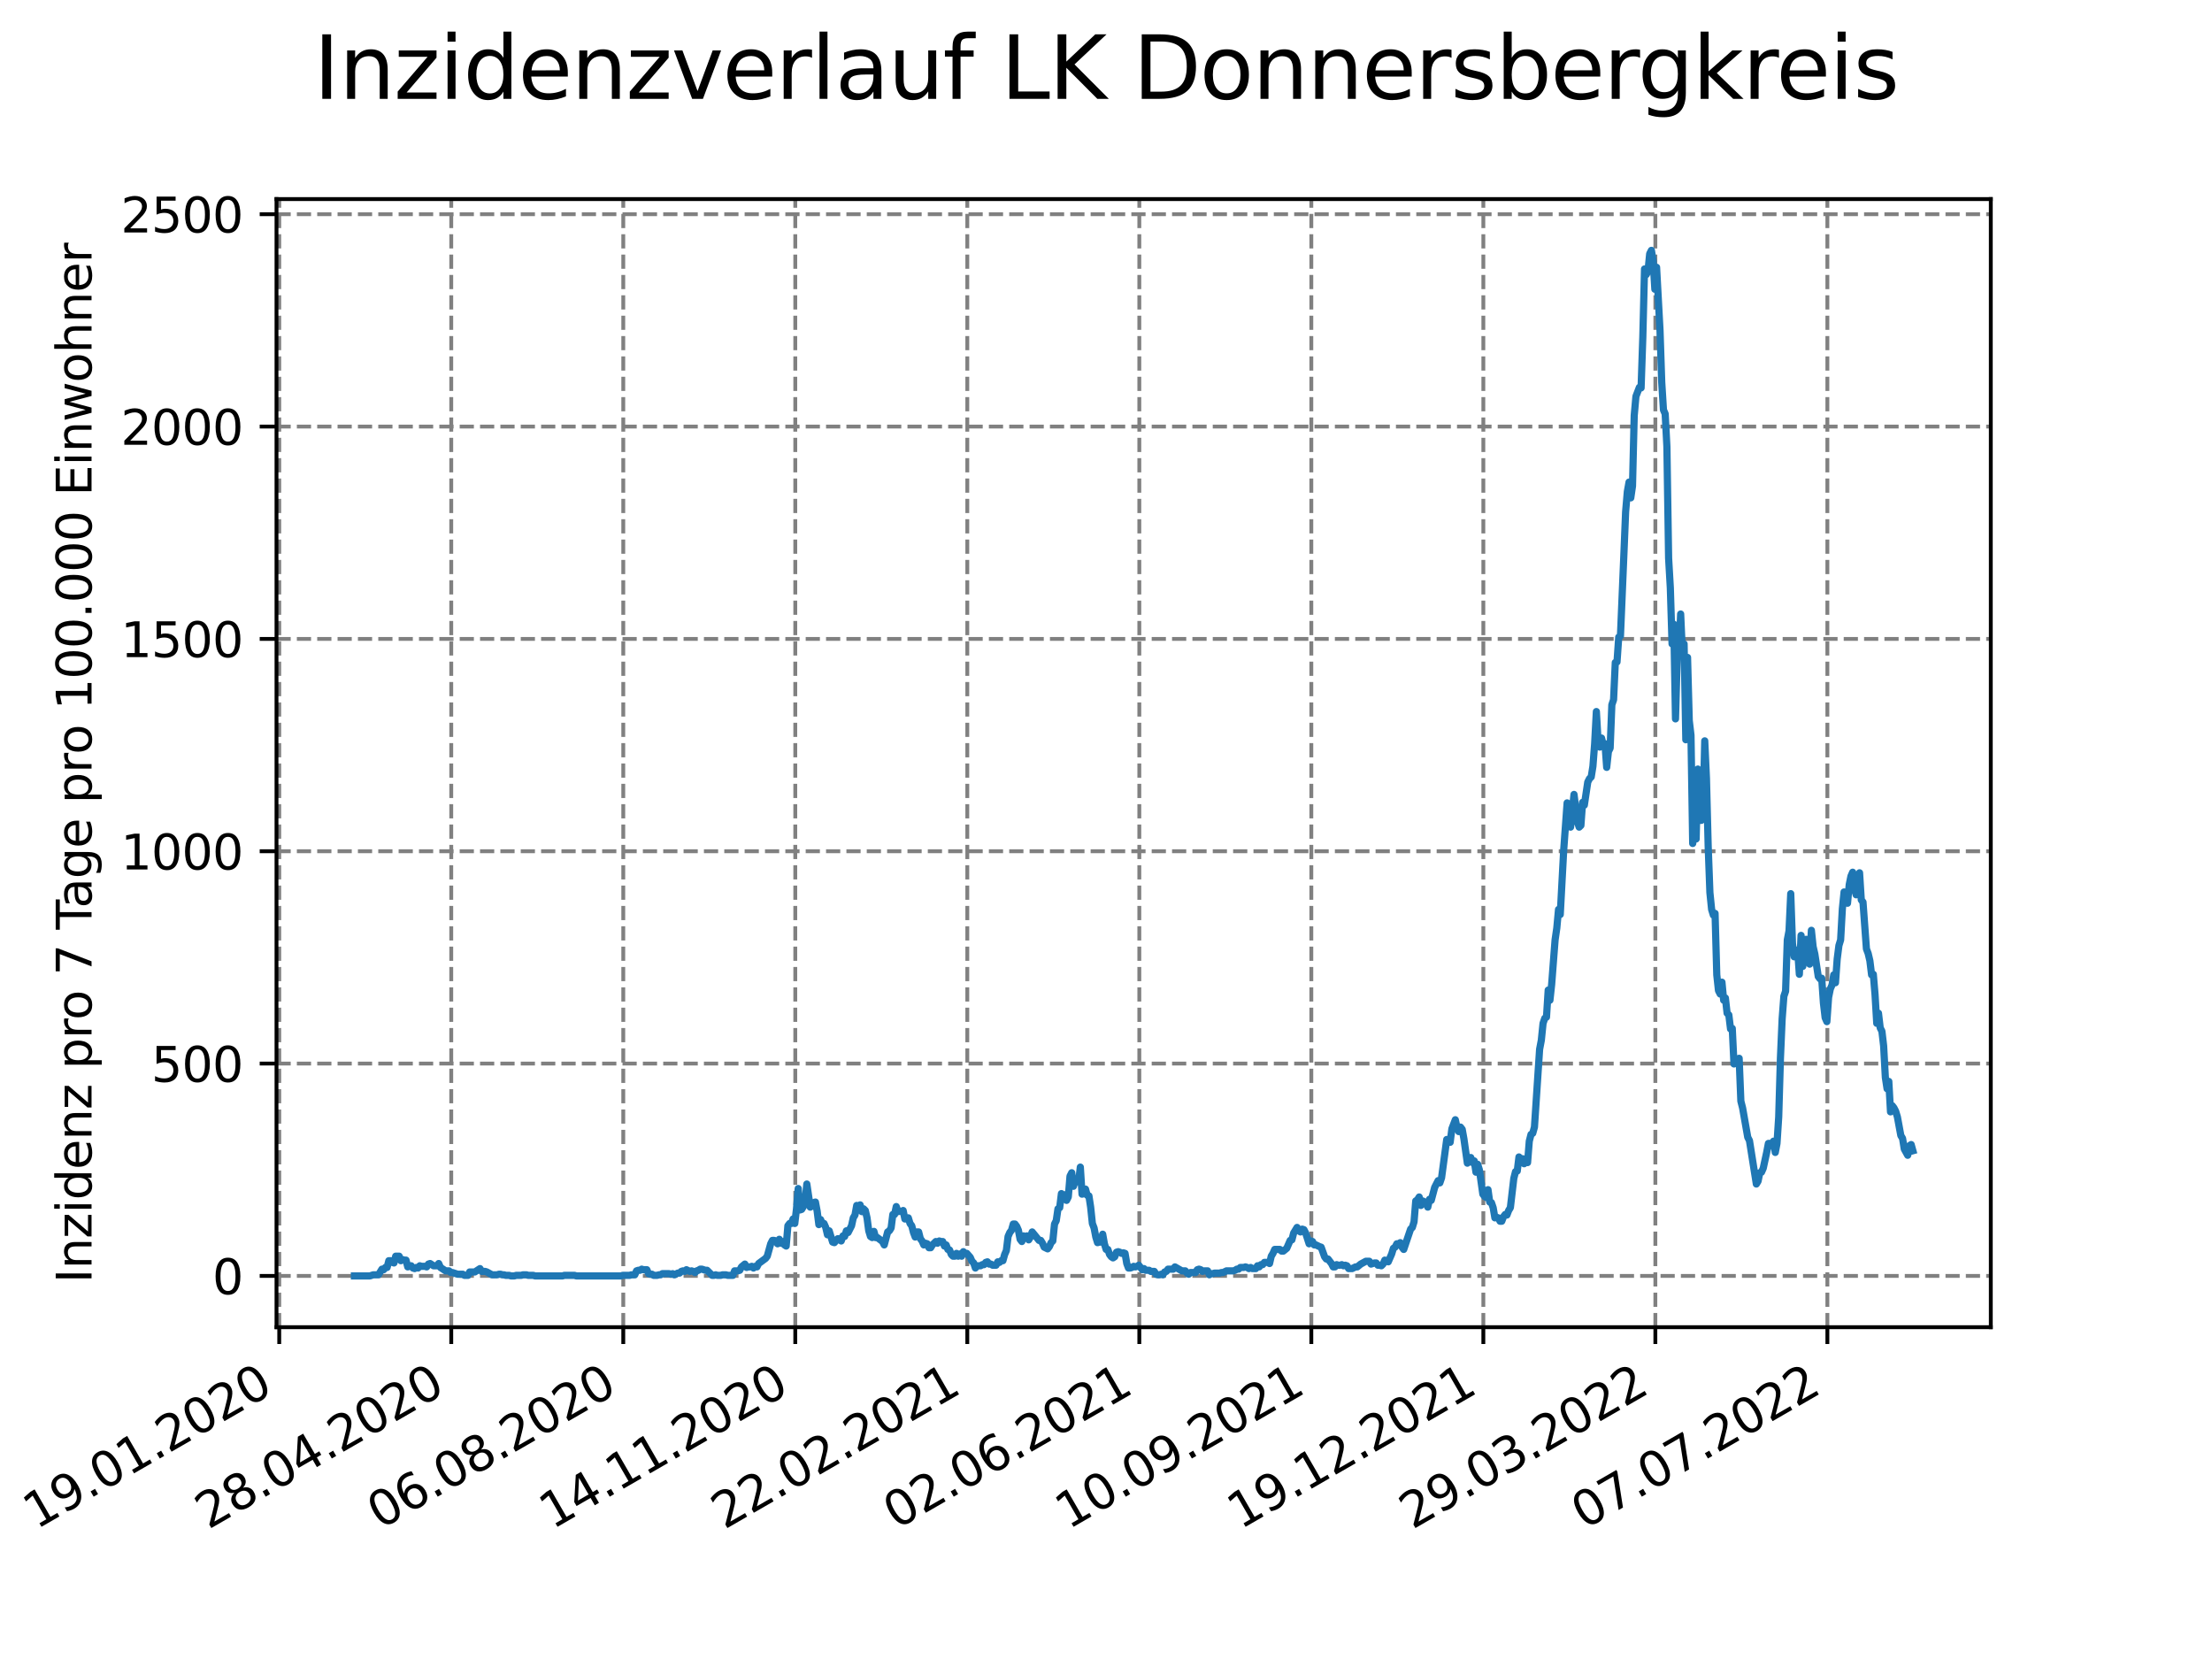 <?xml version="1.0" encoding="utf-8" standalone="no"?>
<!DOCTYPE svg PUBLIC "-//W3C//DTD SVG 1.1//EN"
  "http://www.w3.org/Graphics/SVG/1.1/DTD/svg11.dtd">
<svg xmlns:xlink="http://www.w3.org/1999/xlink" width="460.8pt" height="345.6pt" viewBox="0 0 460.8 345.6" xmlns="http://www.w3.org/2000/svg" version="1.1">
 <defs>
  <style type="text/css">*{stroke-linejoin: round; stroke-linecap: butt}</style>
 </defs>
 <g id="figure_1">
  <g id="patch_1">
   <path d="M 0 345.6 
L 460.8 345.6 
L 460.8 0 
L 0 0 
z
" style="fill: #ffffff"/>
  </g>
  <g id="axes_1">
   <g id="patch_2">
    <path d="M 57.6 276.48 
L 414.72 276.48 
L 414.72 41.472 
L 57.6 41.472 
z
" style="fill: #ffffff"/>
   </g>
   <g id="matplotlib.axis_1">
    <g id="xtick_1">
     <g id="line2d_1">
      <path d="M 58.17 276.48 
L 58.17 41.472 
" clip-path="url(#p51d6b466de)" style="fill: none; stroke-dasharray: 2.96,1.28; stroke-dashoffset: 0; stroke: #808080; stroke-width: 0.8"/>
     </g>
     <g id="line2d_2">
      <defs>
       <path id="m73da67ca1b" d="M 0 0 
L 0 3.5 
" style="stroke: #000000; stroke-width: 0.8"/>
      </defs>
      <g>
       <use xlink:href="#m73da67ca1b" x="58.17" y="276.48" style="stroke: #000000; stroke-width: 0.8"/>
      </g>
     </g>
     <g id="text_1">
      <!-- 19.01.2020 -->
      <g transform="translate(7.545 318.689)rotate(-30)scale(0.1 -0.1)">
       <defs>
        <path id="DejaVuSans-31" d="M 794 531 
L 1825 531 
L 1825 4091 
L 703 3866 
L 703 4441 
L 1819 4666 
L 2450 4666 
L 2450 531 
L 3481 531 
L 3481 0 
L 794 0 
L 794 531 
z
" transform="scale(0.016)"/>
        <path id="DejaVuSans-39" d="M 703 97 
L 703 672 
Q 941 559 1184 500 
Q 1428 441 1663 441 
Q 2288 441 2617 861 
Q 2947 1281 2994 2138 
Q 2813 1869 2534 1725 
Q 2256 1581 1919 1581 
Q 1219 1581 811 2004 
Q 403 2428 403 3163 
Q 403 3881 828 4315 
Q 1253 4750 1959 4750 
Q 2769 4750 3195 4129 
Q 3622 3509 3622 2328 
Q 3622 1225 3098 567 
Q 2575 -91 1691 -91 
Q 1453 -91 1209 -44 
Q 966 3 703 97 
z
M 1959 2075 
Q 2384 2075 2632 2365 
Q 2881 2656 2881 3163 
Q 2881 3666 2632 3958 
Q 2384 4250 1959 4250 
Q 1534 4250 1286 3958 
Q 1038 3666 1038 3163 
Q 1038 2656 1286 2365 
Q 1534 2075 1959 2075 
z
" transform="scale(0.016)"/>
        <path id="DejaVuSans-2e" d="M 684 794 
L 1344 794 
L 1344 0 
L 684 0 
L 684 794 
z
" transform="scale(0.016)"/>
        <path id="DejaVuSans-30" d="M 2034 4250 
Q 1547 4250 1301 3770 
Q 1056 3291 1056 2328 
Q 1056 1369 1301 889 
Q 1547 409 2034 409 
Q 2525 409 2770 889 
Q 3016 1369 3016 2328 
Q 3016 3291 2770 3770 
Q 2525 4250 2034 4250 
z
M 2034 4750 
Q 2819 4750 3233 4129 
Q 3647 3509 3647 2328 
Q 3647 1150 3233 529 
Q 2819 -91 2034 -91 
Q 1250 -91 836 529 
Q 422 1150 422 2328 
Q 422 3509 836 4129 
Q 1250 4750 2034 4750 
z
" transform="scale(0.016)"/>
        <path id="DejaVuSans-32" d="M 1228 531 
L 3431 531 
L 3431 0 
L 469 0 
L 469 531 
Q 828 903 1448 1529 
Q 2069 2156 2228 2338 
Q 2531 2678 2651 2914 
Q 2772 3150 2772 3378 
Q 2772 3750 2511 3984 
Q 2250 4219 1831 4219 
Q 1534 4219 1204 4116 
Q 875 4013 500 3803 
L 500 4441 
Q 881 4594 1212 4672 
Q 1544 4750 1819 4750 
Q 2544 4750 2975 4387 
Q 3406 4025 3406 3419 
Q 3406 3131 3298 2873 
Q 3191 2616 2906 2266 
Q 2828 2175 2409 1742 
Q 1991 1309 1228 531 
z
" transform="scale(0.016)"/>
       </defs>
       <use xlink:href="#DejaVuSans-31"/>
       <use xlink:href="#DejaVuSans-39" x="63.623"/>
       <use xlink:href="#DejaVuSans-2e" x="127.246"/>
       <use xlink:href="#DejaVuSans-30" x="159.033"/>
       <use xlink:href="#DejaVuSans-31" x="222.656"/>
       <use xlink:href="#DejaVuSans-2e" x="286.279"/>
       <use xlink:href="#DejaVuSans-32" x="318.066"/>
       <use xlink:href="#DejaVuSans-30" x="381.689"/>
       <use xlink:href="#DejaVuSans-32" x="445.312"/>
       <use xlink:href="#DejaVuSans-30" x="508.936"/>
      </g>
     </g>
    </g>
    <g id="xtick_2">
     <g id="line2d_3">
      <path d="M 94.004 276.48 
L 94.004 41.472 
" clip-path="url(#p51d6b466de)" style="fill: none; stroke-dasharray: 2.96,1.28; stroke-dashoffset: 0; stroke: #808080; stroke-width: 0.8"/>
     </g>
     <g id="line2d_4">
      <g>
       <use xlink:href="#m73da67ca1b" x="94.004" y="276.48" style="stroke: #000000; stroke-width: 0.8"/>
      </g>
     </g>
     <g id="text_2">
      <!-- 28.04.2020 -->
      <g transform="translate(43.379 318.689)rotate(-30)scale(0.1 -0.1)">
       <defs>
        <path id="DejaVuSans-38" d="M 2034 2216 
Q 1584 2216 1326 1975 
Q 1069 1734 1069 1313 
Q 1069 891 1326 650 
Q 1584 409 2034 409 
Q 2484 409 2743 651 
Q 3003 894 3003 1313 
Q 3003 1734 2745 1975 
Q 2488 2216 2034 2216 
z
M 1403 2484 
Q 997 2584 770 2862 
Q 544 3141 544 3541 
Q 544 4100 942 4425 
Q 1341 4750 2034 4750 
Q 2731 4750 3128 4425 
Q 3525 4100 3525 3541 
Q 3525 3141 3298 2862 
Q 3072 2584 2669 2484 
Q 3125 2378 3379 2068 
Q 3634 1759 3634 1313 
Q 3634 634 3220 271 
Q 2806 -91 2034 -91 
Q 1263 -91 848 271 
Q 434 634 434 1313 
Q 434 1759 690 2068 
Q 947 2378 1403 2484 
z
M 1172 3481 
Q 1172 3119 1398 2916 
Q 1625 2713 2034 2713 
Q 2441 2713 2670 2916 
Q 2900 3119 2900 3481 
Q 2900 3844 2670 4047 
Q 2441 4250 2034 4250 
Q 1625 4250 1398 4047 
Q 1172 3844 1172 3481 
z
" transform="scale(0.016)"/>
        <path id="DejaVuSans-34" d="M 2419 4116 
L 825 1625 
L 2419 1625 
L 2419 4116 
z
M 2253 4666 
L 3047 4666 
L 3047 1625 
L 3713 1625 
L 3713 1100 
L 3047 1100 
L 3047 0 
L 2419 0 
L 2419 1100 
L 313 1100 
L 313 1709 
L 2253 4666 
z
" transform="scale(0.016)"/>
       </defs>
       <use xlink:href="#DejaVuSans-32"/>
       <use xlink:href="#DejaVuSans-38" x="63.623"/>
       <use xlink:href="#DejaVuSans-2e" x="127.246"/>
       <use xlink:href="#DejaVuSans-30" x="159.033"/>
       <use xlink:href="#DejaVuSans-34" x="222.656"/>
       <use xlink:href="#DejaVuSans-2e" x="286.279"/>
       <use xlink:href="#DejaVuSans-32" x="318.066"/>
       <use xlink:href="#DejaVuSans-30" x="381.689"/>
       <use xlink:href="#DejaVuSans-32" x="445.312"/>
       <use xlink:href="#DejaVuSans-30" x="508.936"/>
      </g>
     </g>
    </g>
    <g id="xtick_3">
     <g id="line2d_5">
      <path d="M 129.838 276.48 
L 129.838 41.472 
" clip-path="url(#p51d6b466de)" style="fill: none; stroke-dasharray: 2.96,1.28; stroke-dashoffset: 0; stroke: #808080; stroke-width: 0.8"/>
     </g>
     <g id="line2d_6">
      <g>
       <use xlink:href="#m73da67ca1b" x="129.838" y="276.48" style="stroke: #000000; stroke-width: 0.8"/>
      </g>
     </g>
     <g id="text_3">
      <!-- 06.08.2020 -->
      <g transform="translate(79.213 318.689)rotate(-30)scale(0.1 -0.1)">
       <defs>
        <path id="DejaVuSans-36" d="M 2113 2584 
Q 1688 2584 1439 2293 
Q 1191 2003 1191 1497 
Q 1191 994 1439 701 
Q 1688 409 2113 409 
Q 2538 409 2786 701 
Q 3034 994 3034 1497 
Q 3034 2003 2786 2293 
Q 2538 2584 2113 2584 
z
M 3366 4563 
L 3366 3988 
Q 3128 4100 2886 4159 
Q 2644 4219 2406 4219 
Q 1781 4219 1451 3797 
Q 1122 3375 1075 2522 
Q 1259 2794 1537 2939 
Q 1816 3084 2150 3084 
Q 2853 3084 3261 2657 
Q 3669 2231 3669 1497 
Q 3669 778 3244 343 
Q 2819 -91 2113 -91 
Q 1303 -91 875 529 
Q 447 1150 447 2328 
Q 447 3434 972 4092 
Q 1497 4750 2381 4750 
Q 2619 4750 2861 4703 
Q 3103 4656 3366 4563 
z
" transform="scale(0.016)"/>
       </defs>
       <use xlink:href="#DejaVuSans-30"/>
       <use xlink:href="#DejaVuSans-36" x="63.623"/>
       <use xlink:href="#DejaVuSans-2e" x="127.246"/>
       <use xlink:href="#DejaVuSans-30" x="159.033"/>
       <use xlink:href="#DejaVuSans-38" x="222.656"/>
       <use xlink:href="#DejaVuSans-2e" x="286.279"/>
       <use xlink:href="#DejaVuSans-32" x="318.066"/>
       <use xlink:href="#DejaVuSans-30" x="381.689"/>
       <use xlink:href="#DejaVuSans-32" x="445.312"/>
       <use xlink:href="#DejaVuSans-30" x="508.936"/>
      </g>
     </g>
    </g>
    <g id="xtick_4">
     <g id="line2d_7">
      <path d="M 165.672 276.48 
L 165.672 41.472 
" clip-path="url(#p51d6b466de)" style="fill: none; stroke-dasharray: 2.96,1.28; stroke-dashoffset: 0; stroke: #808080; stroke-width: 0.8"/>
     </g>
     <g id="line2d_8">
      <g>
       <use xlink:href="#m73da67ca1b" x="165.672" y="276.48" style="stroke: #000000; stroke-width: 0.8"/>
      </g>
     </g>
     <g id="text_4">
      <!-- 14.11.2020 -->
      <g transform="translate(115.047 318.689)rotate(-30)scale(0.1 -0.1)">
       <use xlink:href="#DejaVuSans-31"/>
       <use xlink:href="#DejaVuSans-34" x="63.623"/>
       <use xlink:href="#DejaVuSans-2e" x="127.246"/>
       <use xlink:href="#DejaVuSans-31" x="159.033"/>
       <use xlink:href="#DejaVuSans-31" x="222.656"/>
       <use xlink:href="#DejaVuSans-2e" x="286.279"/>
       <use xlink:href="#DejaVuSans-32" x="318.066"/>
       <use xlink:href="#DejaVuSans-30" x="381.689"/>
       <use xlink:href="#DejaVuSans-32" x="445.312"/>
       <use xlink:href="#DejaVuSans-30" x="508.936"/>
      </g>
     </g>
    </g>
    <g id="xtick_5">
     <g id="line2d_9">
      <path d="M 201.506 276.48 
L 201.506 41.472 
" clip-path="url(#p51d6b466de)" style="fill: none; stroke-dasharray: 2.96,1.28; stroke-dashoffset: 0; stroke: #808080; stroke-width: 0.8"/>
     </g>
     <g id="line2d_10">
      <g>
       <use xlink:href="#m73da67ca1b" x="201.506" y="276.48" style="stroke: #000000; stroke-width: 0.8"/>
      </g>
     </g>
     <g id="text_5">
      <!-- 22.02.2021 -->
      <g transform="translate(150.88 318.689)rotate(-30)scale(0.1 -0.1)">
       <use xlink:href="#DejaVuSans-32"/>
       <use xlink:href="#DejaVuSans-32" x="63.623"/>
       <use xlink:href="#DejaVuSans-2e" x="127.246"/>
       <use xlink:href="#DejaVuSans-30" x="159.033"/>
       <use xlink:href="#DejaVuSans-32" x="222.656"/>
       <use xlink:href="#DejaVuSans-2e" x="286.279"/>
       <use xlink:href="#DejaVuSans-32" x="318.066"/>
       <use xlink:href="#DejaVuSans-30" x="381.689"/>
       <use xlink:href="#DejaVuSans-32" x="445.312"/>
       <use xlink:href="#DejaVuSans-31" x="508.936"/>
      </g>
     </g>
    </g>
    <g id="xtick_6">
     <g id="line2d_11">
      <path d="M 237.34 276.48 
L 237.34 41.472 
" clip-path="url(#p51d6b466de)" style="fill: none; stroke-dasharray: 2.96,1.28; stroke-dashoffset: 0; stroke: #808080; stroke-width: 0.8"/>
     </g>
     <g id="line2d_12">
      <g>
       <use xlink:href="#m73da67ca1b" x="237.34" y="276.48" style="stroke: #000000; stroke-width: 0.8"/>
      </g>
     </g>
     <g id="text_6">
      <!-- 02.06.2021 -->
      <g transform="translate(186.714 318.689)rotate(-30)scale(0.1 -0.1)">
       <use xlink:href="#DejaVuSans-30"/>
       <use xlink:href="#DejaVuSans-32" x="63.623"/>
       <use xlink:href="#DejaVuSans-2e" x="127.246"/>
       <use xlink:href="#DejaVuSans-30" x="159.033"/>
       <use xlink:href="#DejaVuSans-36" x="222.656"/>
       <use xlink:href="#DejaVuSans-2e" x="286.279"/>
       <use xlink:href="#DejaVuSans-32" x="318.066"/>
       <use xlink:href="#DejaVuSans-30" x="381.689"/>
       <use xlink:href="#DejaVuSans-32" x="445.312"/>
       <use xlink:href="#DejaVuSans-31" x="508.936"/>
      </g>
     </g>
    </g>
    <g id="xtick_7">
     <g id="line2d_13">
      <path d="M 273.173 276.48 
L 273.173 41.472 
" clip-path="url(#p51d6b466de)" style="fill: none; stroke-dasharray: 2.96,1.28; stroke-dashoffset: 0; stroke: #808080; stroke-width: 0.8"/>
     </g>
     <g id="line2d_14">
      <g>
       <use xlink:href="#m73da67ca1b" x="273.173" y="276.48" style="stroke: #000000; stroke-width: 0.8"/>
      </g>
     </g>
     <g id="text_7">
      <!-- 10.09.2021 -->
      <g transform="translate(222.548 318.689)rotate(-30)scale(0.1 -0.1)">
       <use xlink:href="#DejaVuSans-31"/>
       <use xlink:href="#DejaVuSans-30" x="63.623"/>
       <use xlink:href="#DejaVuSans-2e" x="127.246"/>
       <use xlink:href="#DejaVuSans-30" x="159.033"/>
       <use xlink:href="#DejaVuSans-39" x="222.656"/>
       <use xlink:href="#DejaVuSans-2e" x="286.279"/>
       <use xlink:href="#DejaVuSans-32" x="318.066"/>
       <use xlink:href="#DejaVuSans-30" x="381.689"/>
       <use xlink:href="#DejaVuSans-32" x="445.312"/>
       <use xlink:href="#DejaVuSans-31" x="508.936"/>
      </g>
     </g>
    </g>
    <g id="xtick_8">
     <g id="line2d_15">
      <path d="M 309.007 276.48 
L 309.007 41.472 
" clip-path="url(#p51d6b466de)" style="fill: none; stroke-dasharray: 2.96,1.28; stroke-dashoffset: 0; stroke: #808080; stroke-width: 0.8"/>
     </g>
     <g id="line2d_16">
      <g>
       <use xlink:href="#m73da67ca1b" x="309.007" y="276.48" style="stroke: #000000; stroke-width: 0.8"/>
      </g>
     </g>
     <g id="text_8">
      <!-- 19.12.2021 -->
      <g transform="translate(258.382 318.689)rotate(-30)scale(0.1 -0.1)">
       <use xlink:href="#DejaVuSans-31"/>
       <use xlink:href="#DejaVuSans-39" x="63.623"/>
       <use xlink:href="#DejaVuSans-2e" x="127.246"/>
       <use xlink:href="#DejaVuSans-31" x="159.033"/>
       <use xlink:href="#DejaVuSans-32" x="222.656"/>
       <use xlink:href="#DejaVuSans-2e" x="286.279"/>
       <use xlink:href="#DejaVuSans-32" x="318.066"/>
       <use xlink:href="#DejaVuSans-30" x="381.689"/>
       <use xlink:href="#DejaVuSans-32" x="445.312"/>
       <use xlink:href="#DejaVuSans-31" x="508.936"/>
      </g>
     </g>
    </g>
    <g id="xtick_9">
     <g id="line2d_17">
      <path d="M 344.841 276.48 
L 344.841 41.472 
" clip-path="url(#p51d6b466de)" style="fill: none; stroke-dasharray: 2.96,1.28; stroke-dashoffset: 0; stroke: #808080; stroke-width: 0.8"/>
     </g>
     <g id="line2d_18">
      <g>
       <use xlink:href="#m73da67ca1b" x="344.841" y="276.48" style="stroke: #000000; stroke-width: 0.8"/>
      </g>
     </g>
     <g id="text_9">
      <!-- 29.03.2022 -->
      <g transform="translate(294.216 318.689)rotate(-30)scale(0.1 -0.1)">
       <defs>
        <path id="DejaVuSans-33" d="M 2597 2516 
Q 3050 2419 3304 2112 
Q 3559 1806 3559 1356 
Q 3559 666 3084 287 
Q 2609 -91 1734 -91 
Q 1441 -91 1130 -33 
Q 819 25 488 141 
L 488 750 
Q 750 597 1062 519 
Q 1375 441 1716 441 
Q 2309 441 2620 675 
Q 2931 909 2931 1356 
Q 2931 1769 2642 2001 
Q 2353 2234 1838 2234 
L 1294 2234 
L 1294 2753 
L 1863 2753 
Q 2328 2753 2575 2939 
Q 2822 3125 2822 3475 
Q 2822 3834 2567 4026 
Q 2313 4219 1838 4219 
Q 1578 4219 1281 4162 
Q 984 4106 628 3988 
L 628 4550 
Q 988 4650 1302 4700 
Q 1616 4750 1894 4750 
Q 2613 4750 3031 4423 
Q 3450 4097 3450 3541 
Q 3450 3153 3228 2886 
Q 3006 2619 2597 2516 
z
" transform="scale(0.016)"/>
       </defs>
       <use xlink:href="#DejaVuSans-32"/>
       <use xlink:href="#DejaVuSans-39" x="63.623"/>
       <use xlink:href="#DejaVuSans-2e" x="127.246"/>
       <use xlink:href="#DejaVuSans-30" x="159.033"/>
       <use xlink:href="#DejaVuSans-33" x="222.656"/>
       <use xlink:href="#DejaVuSans-2e" x="286.279"/>
       <use xlink:href="#DejaVuSans-32" x="318.066"/>
       <use xlink:href="#DejaVuSans-30" x="381.689"/>
       <use xlink:href="#DejaVuSans-32" x="445.312"/>
       <use xlink:href="#DejaVuSans-32" x="508.936"/>
      </g>
     </g>
    </g>
    <g id="xtick_10">
     <g id="line2d_19">
      <path d="M 380.675 276.48 
L 380.675 41.472 
" clip-path="url(#p51d6b466de)" style="fill: none; stroke-dasharray: 2.96,1.28; stroke-dashoffset: 0; stroke: #808080; stroke-width: 0.8"/>
     </g>
     <g id="line2d_20">
      <g>
       <use xlink:href="#m73da67ca1b" x="380.675" y="276.48" style="stroke: #000000; stroke-width: 0.8"/>
      </g>
     </g>
     <g id="text_10">
      <!-- 07.07.2022 -->
      <g transform="translate(330.05 318.689)rotate(-30)scale(0.1 -0.1)">
       <defs>
        <path id="DejaVuSans-37" d="M 525 4666 
L 3525 4666 
L 3525 4397 
L 1831 0 
L 1172 0 
L 2766 4134 
L 525 4134 
L 525 4666 
z
" transform="scale(0.016)"/>
       </defs>
       <use xlink:href="#DejaVuSans-30"/>
       <use xlink:href="#DejaVuSans-37" x="63.623"/>
       <use xlink:href="#DejaVuSans-2e" x="127.246"/>
       <use xlink:href="#DejaVuSans-30" x="159.033"/>
       <use xlink:href="#DejaVuSans-37" x="222.656"/>
       <use xlink:href="#DejaVuSans-2e" x="286.279"/>
       <use xlink:href="#DejaVuSans-32" x="318.066"/>
       <use xlink:href="#DejaVuSans-30" x="381.689"/>
       <use xlink:href="#DejaVuSans-32" x="445.312"/>
       <use xlink:href="#DejaVuSans-32" x="508.936"/>
      </g>
     </g>
    </g>
   </g>
   <g id="matplotlib.axis_2">
    <g id="ytick_1">
     <g id="line2d_21">
      <path d="M 57.6 265.798 
L 414.72 265.798 
" clip-path="url(#p51d6b466de)" style="fill: none; stroke-dasharray: 2.96,1.28; stroke-dashoffset: 0; stroke: #808080; stroke-width: 0.8"/>
     </g>
     <g id="line2d_22">
      <defs>
       <path id="mfc6f66e324" d="M 0 0 
L -3.5 0 
" style="stroke: #000000; stroke-width: 0.8"/>
      </defs>
      <g>
       <use xlink:href="#mfc6f66e324" x="57.6" y="265.798" style="stroke: #000000; stroke-width: 0.8"/>
      </g>
     </g>
     <g id="text_11">
      <!-- 0 -->
      <g transform="translate(44.237 269.597)scale(0.1 -0.1)">
       <use xlink:href="#DejaVuSans-30"/>
      </g>
     </g>
    </g>
    <g id="ytick_2">
     <g id="line2d_23">
      <path d="M 57.6 221.563 
L 414.72 221.563 
" clip-path="url(#p51d6b466de)" style="fill: none; stroke-dasharray: 2.96,1.28; stroke-dashoffset: 0; stroke: #808080; stroke-width: 0.8"/>
     </g>
     <g id="line2d_24">
      <g>
       <use xlink:href="#mfc6f66e324" x="57.6" y="221.563" style="stroke: #000000; stroke-width: 0.8"/>
      </g>
     </g>
     <g id="text_12">
      <!-- 500 -->
      <g transform="translate(31.512 225.362)scale(0.1 -0.1)">
       <defs>
        <path id="DejaVuSans-35" d="M 691 4666 
L 3169 4666 
L 3169 4134 
L 1269 4134 
L 1269 2991 
Q 1406 3038 1543 3061 
Q 1681 3084 1819 3084 
Q 2600 3084 3056 2656 
Q 3513 2228 3513 1497 
Q 3513 744 3044 326 
Q 2575 -91 1722 -91 
Q 1428 -91 1123 -41 
Q 819 9 494 109 
L 494 744 
Q 775 591 1075 516 
Q 1375 441 1709 441 
Q 2250 441 2565 725 
Q 2881 1009 2881 1497 
Q 2881 1984 2565 2268 
Q 2250 2553 1709 2553 
Q 1456 2553 1204 2497 
Q 953 2441 691 2322 
L 691 4666 
z
" transform="scale(0.016)"/>
       </defs>
       <use xlink:href="#DejaVuSans-35"/>
       <use xlink:href="#DejaVuSans-30" x="63.623"/>
       <use xlink:href="#DejaVuSans-30" x="127.246"/>
      </g>
     </g>
    </g>
    <g id="ytick_3">
     <g id="line2d_25">
      <path d="M 57.6 177.328 
L 414.72 177.328 
" clip-path="url(#p51d6b466de)" style="fill: none; stroke-dasharray: 2.96,1.28; stroke-dashoffset: 0; stroke: #808080; stroke-width: 0.8"/>
     </g>
     <g id="line2d_26">
      <g>
       <use xlink:href="#mfc6f66e324" x="57.6" y="177.328" style="stroke: #000000; stroke-width: 0.8"/>
      </g>
     </g>
     <g id="text_13">
      <!-- 1000 -->
      <g transform="translate(25.15 181.127)scale(0.1 -0.1)">
       <use xlink:href="#DejaVuSans-31"/>
       <use xlink:href="#DejaVuSans-30" x="63.623"/>
       <use xlink:href="#DejaVuSans-30" x="127.246"/>
       <use xlink:href="#DejaVuSans-30" x="190.869"/>
      </g>
     </g>
    </g>
    <g id="ytick_4">
     <g id="line2d_27">
      <path d="M 57.6 133.093 
L 414.72 133.093 
" clip-path="url(#p51d6b466de)" style="fill: none; stroke-dasharray: 2.96,1.28; stroke-dashoffset: 0; stroke: #808080; stroke-width: 0.8"/>
     </g>
     <g id="line2d_28">
      <g>
       <use xlink:href="#mfc6f66e324" x="57.6" y="133.093" style="stroke: #000000; stroke-width: 0.8"/>
      </g>
     </g>
     <g id="text_14">
      <!-- 1500 -->
      <g transform="translate(25.15 136.892)scale(0.1 -0.1)">
       <use xlink:href="#DejaVuSans-31"/>
       <use xlink:href="#DejaVuSans-35" x="63.623"/>
       <use xlink:href="#DejaVuSans-30" x="127.246"/>
       <use xlink:href="#DejaVuSans-30" x="190.869"/>
      </g>
     </g>
    </g>
    <g id="ytick_5">
     <g id="line2d_29">
      <path d="M 57.6 88.858 
L 414.72 88.858 
" clip-path="url(#p51d6b466de)" style="fill: none; stroke-dasharray: 2.96,1.28; stroke-dashoffset: 0; stroke: #808080; stroke-width: 0.8"/>
     </g>
     <g id="line2d_30">
      <g>
       <use xlink:href="#mfc6f66e324" x="57.6" y="88.858" style="stroke: #000000; stroke-width: 0.8"/>
      </g>
     </g>
     <g id="text_15">
      <!-- 2000 -->
      <g transform="translate(25.15 92.657)scale(0.1 -0.1)">
       <use xlink:href="#DejaVuSans-32"/>
       <use xlink:href="#DejaVuSans-30" x="63.623"/>
       <use xlink:href="#DejaVuSans-30" x="127.246"/>
       <use xlink:href="#DejaVuSans-30" x="190.869"/>
      </g>
     </g>
    </g>
    <g id="ytick_6">
     <g id="line2d_31">
      <path d="M 57.6 44.623 
L 414.72 44.623 
" clip-path="url(#p51d6b466de)" style="fill: none; stroke-dasharray: 2.96,1.28; stroke-dashoffset: 0; stroke: #808080; stroke-width: 0.8"/>
     </g>
     <g id="line2d_32">
      <g>
       <use xlink:href="#mfc6f66e324" x="57.6" y="44.623" style="stroke: #000000; stroke-width: 0.8"/>
      </g>
     </g>
     <g id="text_16">
      <!-- 2500 -->
      <g transform="translate(25.15 48.422)scale(0.1 -0.1)">
       <use xlink:href="#DejaVuSans-32"/>
       <use xlink:href="#DejaVuSans-35" x="63.623"/>
       <use xlink:href="#DejaVuSans-30" x="127.246"/>
       <use xlink:href="#DejaVuSans-30" x="190.869"/>
      </g>
     </g>
    </g>
    <g id="text_17">
     <!-- Inzidenz pro 7 Tage pro 100.000 Einwohner -->
     <g transform="translate(19.07 267.301)rotate(-90)scale(0.1 -0.1)">
      <defs>
       <path id="DejaVuSans-49" d="M 628 4666 
L 1259 4666 
L 1259 0 
L 628 0 
L 628 4666 
z
" transform="scale(0.016)"/>
       <path id="DejaVuSans-6e" d="M 3513 2113 
L 3513 0 
L 2938 0 
L 2938 2094 
Q 2938 2591 2744 2837 
Q 2550 3084 2163 3084 
Q 1697 3084 1428 2787 
Q 1159 2491 1159 1978 
L 1159 0 
L 581 0 
L 581 3500 
L 1159 3500 
L 1159 2956 
Q 1366 3272 1645 3428 
Q 1925 3584 2291 3584 
Q 2894 3584 3203 3211 
Q 3513 2838 3513 2113 
z
" transform="scale(0.016)"/>
       <path id="DejaVuSans-7a" d="M 353 3500 
L 3084 3500 
L 3084 2975 
L 922 459 
L 3084 459 
L 3084 0 
L 275 0 
L 275 525 
L 2438 3041 
L 353 3041 
L 353 3500 
z
" transform="scale(0.016)"/>
       <path id="DejaVuSans-69" d="M 603 3500 
L 1178 3500 
L 1178 0 
L 603 0 
L 603 3500 
z
M 603 4863 
L 1178 4863 
L 1178 4134 
L 603 4134 
L 603 4863 
z
" transform="scale(0.016)"/>
       <path id="DejaVuSans-64" d="M 2906 2969 
L 2906 4863 
L 3481 4863 
L 3481 0 
L 2906 0 
L 2906 525 
Q 2725 213 2448 61 
Q 2172 -91 1784 -91 
Q 1150 -91 751 415 
Q 353 922 353 1747 
Q 353 2572 751 3078 
Q 1150 3584 1784 3584 
Q 2172 3584 2448 3432 
Q 2725 3281 2906 2969 
z
M 947 1747 
Q 947 1113 1208 752 
Q 1469 391 1925 391 
Q 2381 391 2643 752 
Q 2906 1113 2906 1747 
Q 2906 2381 2643 2742 
Q 2381 3103 1925 3103 
Q 1469 3103 1208 2742 
Q 947 2381 947 1747 
z
" transform="scale(0.016)"/>
       <path id="DejaVuSans-65" d="M 3597 1894 
L 3597 1613 
L 953 1613 
Q 991 1019 1311 708 
Q 1631 397 2203 397 
Q 2534 397 2845 478 
Q 3156 559 3463 722 
L 3463 178 
Q 3153 47 2828 -22 
Q 2503 -91 2169 -91 
Q 1331 -91 842 396 
Q 353 884 353 1716 
Q 353 2575 817 3079 
Q 1281 3584 2069 3584 
Q 2775 3584 3186 3129 
Q 3597 2675 3597 1894 
z
M 3022 2063 
Q 3016 2534 2758 2815 
Q 2500 3097 2075 3097 
Q 1594 3097 1305 2825 
Q 1016 2553 972 2059 
L 3022 2063 
z
" transform="scale(0.016)"/>
       <path id="DejaVuSans-20" transform="scale(0.016)"/>
       <path id="DejaVuSans-70" d="M 1159 525 
L 1159 -1331 
L 581 -1331 
L 581 3500 
L 1159 3500 
L 1159 2969 
Q 1341 3281 1617 3432 
Q 1894 3584 2278 3584 
Q 2916 3584 3314 3078 
Q 3713 2572 3713 1747 
Q 3713 922 3314 415 
Q 2916 -91 2278 -91 
Q 1894 -91 1617 61 
Q 1341 213 1159 525 
z
M 3116 1747 
Q 3116 2381 2855 2742 
Q 2594 3103 2138 3103 
Q 1681 3103 1420 2742 
Q 1159 2381 1159 1747 
Q 1159 1113 1420 752 
Q 1681 391 2138 391 
Q 2594 391 2855 752 
Q 3116 1113 3116 1747 
z
" transform="scale(0.016)"/>
       <path id="DejaVuSans-72" d="M 2631 2963 
Q 2534 3019 2420 3045 
Q 2306 3072 2169 3072 
Q 1681 3072 1420 2755 
Q 1159 2438 1159 1844 
L 1159 0 
L 581 0 
L 581 3500 
L 1159 3500 
L 1159 2956 
Q 1341 3275 1631 3429 
Q 1922 3584 2338 3584 
Q 2397 3584 2469 3576 
Q 2541 3569 2628 3553 
L 2631 2963 
z
" transform="scale(0.016)"/>
       <path id="DejaVuSans-6f" d="M 1959 3097 
Q 1497 3097 1228 2736 
Q 959 2375 959 1747 
Q 959 1119 1226 758 
Q 1494 397 1959 397 
Q 2419 397 2687 759 
Q 2956 1122 2956 1747 
Q 2956 2369 2687 2733 
Q 2419 3097 1959 3097 
z
M 1959 3584 
Q 2709 3584 3137 3096 
Q 3566 2609 3566 1747 
Q 3566 888 3137 398 
Q 2709 -91 1959 -91 
Q 1206 -91 779 398 
Q 353 888 353 1747 
Q 353 2609 779 3096 
Q 1206 3584 1959 3584 
z
" transform="scale(0.016)"/>
       <path id="DejaVuSans-54" d="M -19 4666 
L 3928 4666 
L 3928 4134 
L 2272 4134 
L 2272 0 
L 1638 0 
L 1638 4134 
L -19 4134 
L -19 4666 
z
" transform="scale(0.016)"/>
       <path id="DejaVuSans-61" d="M 2194 1759 
Q 1497 1759 1228 1600 
Q 959 1441 959 1056 
Q 959 750 1161 570 
Q 1363 391 1709 391 
Q 2188 391 2477 730 
Q 2766 1069 2766 1631 
L 2766 1759 
L 2194 1759 
z
M 3341 1997 
L 3341 0 
L 2766 0 
L 2766 531 
Q 2569 213 2275 61 
Q 1981 -91 1556 -91 
Q 1019 -91 701 211 
Q 384 513 384 1019 
Q 384 1609 779 1909 
Q 1175 2209 1959 2209 
L 2766 2209 
L 2766 2266 
Q 2766 2663 2505 2880 
Q 2244 3097 1772 3097 
Q 1472 3097 1187 3025 
Q 903 2953 641 2809 
L 641 3341 
Q 956 3463 1253 3523 
Q 1550 3584 1831 3584 
Q 2591 3584 2966 3190 
Q 3341 2797 3341 1997 
z
" transform="scale(0.016)"/>
       <path id="DejaVuSans-67" d="M 2906 1791 
Q 2906 2416 2648 2759 
Q 2391 3103 1925 3103 
Q 1463 3103 1205 2759 
Q 947 2416 947 1791 
Q 947 1169 1205 825 
Q 1463 481 1925 481 
Q 2391 481 2648 825 
Q 2906 1169 2906 1791 
z
M 3481 434 
Q 3481 -459 3084 -895 
Q 2688 -1331 1869 -1331 
Q 1566 -1331 1297 -1286 
Q 1028 -1241 775 -1147 
L 775 -588 
Q 1028 -725 1275 -790 
Q 1522 -856 1778 -856 
Q 2344 -856 2625 -561 
Q 2906 -266 2906 331 
L 2906 616 
Q 2728 306 2450 153 
Q 2172 0 1784 0 
Q 1141 0 747 490 
Q 353 981 353 1791 
Q 353 2603 747 3093 
Q 1141 3584 1784 3584 
Q 2172 3584 2450 3431 
Q 2728 3278 2906 2969 
L 2906 3500 
L 3481 3500 
L 3481 434 
z
" transform="scale(0.016)"/>
       <path id="DejaVuSans-45" d="M 628 4666 
L 3578 4666 
L 3578 4134 
L 1259 4134 
L 1259 2753 
L 3481 2753 
L 3481 2222 
L 1259 2222 
L 1259 531 
L 3634 531 
L 3634 0 
L 628 0 
L 628 4666 
z
" transform="scale(0.016)"/>
       <path id="DejaVuSans-77" d="M 269 3500 
L 844 3500 
L 1563 769 
L 2278 3500 
L 2956 3500 
L 3675 769 
L 4391 3500 
L 4966 3500 
L 4050 0 
L 3372 0 
L 2619 2869 
L 1863 0 
L 1184 0 
L 269 3500 
z
" transform="scale(0.016)"/>
       <path id="DejaVuSans-68" d="M 3513 2113 
L 3513 0 
L 2938 0 
L 2938 2094 
Q 2938 2591 2744 2837 
Q 2550 3084 2163 3084 
Q 1697 3084 1428 2787 
Q 1159 2491 1159 1978 
L 1159 0 
L 581 0 
L 581 4863 
L 1159 4863 
L 1159 2956 
Q 1366 3272 1645 3428 
Q 1925 3584 2291 3584 
Q 2894 3584 3203 3211 
Q 3513 2838 3513 2113 
z
" transform="scale(0.016)"/>
      </defs>
      <use xlink:href="#DejaVuSans-49"/>
      <use xlink:href="#DejaVuSans-6e" x="29.492"/>
      <use xlink:href="#DejaVuSans-7a" x="92.871"/>
      <use xlink:href="#DejaVuSans-69" x="145.361"/>
      <use xlink:href="#DejaVuSans-64" x="173.145"/>
      <use xlink:href="#DejaVuSans-65" x="236.621"/>
      <use xlink:href="#DejaVuSans-6e" x="298.145"/>
      <use xlink:href="#DejaVuSans-7a" x="361.523"/>
      <use xlink:href="#DejaVuSans-20" x="414.014"/>
      <use xlink:href="#DejaVuSans-70" x="445.801"/>
      <use xlink:href="#DejaVuSans-72" x="509.277"/>
      <use xlink:href="#DejaVuSans-6f" x="548.141"/>
      <use xlink:href="#DejaVuSans-20" x="609.322"/>
      <use xlink:href="#DejaVuSans-37" x="641.109"/>
      <use xlink:href="#DejaVuSans-20" x="704.732"/>
      <use xlink:href="#DejaVuSans-54" x="736.52"/>
      <use xlink:href="#DejaVuSans-61" x="781.104"/>
      <use xlink:href="#DejaVuSans-67" x="842.383"/>
      <use xlink:href="#DejaVuSans-65" x="905.859"/>
      <use xlink:href="#DejaVuSans-20" x="967.383"/>
      <use xlink:href="#DejaVuSans-70" x="999.17"/>
      <use xlink:href="#DejaVuSans-72" x="1062.646"/>
      <use xlink:href="#DejaVuSans-6f" x="1101.51"/>
      <use xlink:href="#DejaVuSans-20" x="1162.691"/>
      <use xlink:href="#DejaVuSans-31" x="1194.479"/>
      <use xlink:href="#DejaVuSans-30" x="1258.102"/>
      <use xlink:href="#DejaVuSans-30" x="1321.725"/>
      <use xlink:href="#DejaVuSans-2e" x="1385.348"/>
      <use xlink:href="#DejaVuSans-30" x="1417.135"/>
      <use xlink:href="#DejaVuSans-30" x="1480.758"/>
      <use xlink:href="#DejaVuSans-30" x="1544.381"/>
      <use xlink:href="#DejaVuSans-20" x="1608.004"/>
      <use xlink:href="#DejaVuSans-45" x="1639.791"/>
      <use xlink:href="#DejaVuSans-69" x="1702.975"/>
      <use xlink:href="#DejaVuSans-6e" x="1730.758"/>
      <use xlink:href="#DejaVuSans-77" x="1794.137"/>
      <use xlink:href="#DejaVuSans-6f" x="1875.924"/>
      <use xlink:href="#DejaVuSans-68" x="1937.105"/>
      <use xlink:href="#DejaVuSans-6e" x="2000.484"/>
      <use xlink:href="#DejaVuSans-65" x="2063.863"/>
      <use xlink:href="#DejaVuSans-72" x="2125.387"/>
     </g>
    </g>
   </g>
   <g id="line2d_33">
    <path d="M 73.833 265.798 
L 77.058 265.798 
L 77.774 265.563 
L 78.849 265.563 
L 79.566 264.388 
L 79.924 264.506 
L 80.283 264.036 
L 80.641 264.036 
L 80.999 262.627 
L 81.358 262.627 
L 81.716 262.979 
L 82.075 263.096 
L 82.433 261.687 
L 83.15 261.687 
L 83.508 262.627 
L 83.866 262.392 
L 84.225 262.509 
L 84.583 262.509 
L 84.941 263.919 
L 85.3 263.684 
L 85.658 263.684 
L 86.016 264.154 
L 86.375 264.271 
L 86.733 264.036 
L 87.091 264.154 
L 87.45 263.684 
L 87.808 263.801 
L 88.525 263.801 
L 88.883 263.919 
L 89.241 263.331 
L 89.6 263.214 
L 90.316 263.684 
L 91.033 263.684 
L 91.391 263.214 
L 91.75 264.036 
L 92.825 264.741 
L 93.541 264.741 
L 93.9 265.093 
L 94.258 265.093 
L 95.333 265.445 
L 96.408 265.445 
L 96.766 265.68 
L 97.483 265.68 
L 97.841 264.976 
L 98.916 264.976 
L 99.991 264.271 
L 100.35 264.858 
L 101.066 264.858 
L 101.425 264.976 
L 102.5 265.563 
L 103.575 265.563 
L 103.933 265.445 
L 104.291 265.445 
L 104.65 265.563 
L 105.008 265.563 
L 105.367 265.68 
L 106.083 265.68 
L 106.442 265.798 
L 107.158 265.798 
L 107.517 265.68 
L 108.592 265.68 
L 108.95 265.563 
L 109.667 265.563 
L 110.025 265.68 
L 111.1 265.68 
L 111.458 265.798 
L 117.192 265.798 
L 117.55 265.68 
L 119.7 265.68 
L 120.058 265.798 
L 129.375 265.798 
L 129.734 265.68 
L 131.167 265.68 
L 131.525 265.563 
L 132.242 265.563 
L 132.6 264.741 
L 132.959 264.623 
L 133.317 264.623 
L 133.675 264.388 
L 134.034 264.506 
L 134.75 264.506 
L 135.109 265.328 
L 135.467 265.445 
L 135.825 265.445 
L 136.184 265.68 
L 136.9 265.68 
L 137.259 265.563 
L 137.617 265.563 
L 137.975 265.328 
L 139.409 265.328 
L 139.767 265.445 
L 140.125 265.328 
L 140.484 265.563 
L 141.2 265.211 
L 141.559 265.211 
L 141.917 264.858 
L 142.275 264.741 
L 142.634 264.858 
L 142.992 264.506 
L 143.709 264.858 
L 144.067 264.741 
L 144.425 264.858 
L 144.784 265.093 
L 145.142 264.741 
L 145.5 264.623 
L 145.859 264.388 
L 146.217 264.388 
L 146.934 264.623 
L 147.292 264.623 
L 148.367 265.68 
L 148.725 265.68 
L 149.084 265.563 
L 149.442 265.68 
L 150.159 265.68 
L 150.517 265.563 
L 151.234 265.563 
L 151.592 265.68 
L 152.667 265.68 
L 153.026 264.741 
L 153.742 264.741 
L 154.101 264.623 
L 154.459 263.919 
L 155.176 263.331 
L 155.534 264.036 
L 155.892 263.919 
L 156.251 263.919 
L 156.609 263.801 
L 156.967 264.154 
L 157.326 263.801 
L 157.684 263.919 
L 158.042 263.214 
L 159.476 262.157 
L 159.834 261.687 
L 160.551 259.103 
L 160.909 258.398 
L 161.267 258.398 
L 161.626 258.516 
L 161.984 259.103 
L 162.342 258.163 
L 162.701 258.986 
L 163.059 258.633 
L 163.417 259.338 
L 163.776 259.573 
L 164.134 255.345 
L 164.492 254.875 
L 164.851 254.875 
L 165.209 253.935 
L 165.567 254.875 
L 165.926 251.821 
L 166.284 247.593 
L 166.642 252.056 
L 167.001 251.939 
L 167.359 251.351 
L 167.717 250.294 
L 168.076 246.653 
L 168.792 251.469 
L 169.151 251.234 
L 169.509 250.529 
L 169.867 250.412 
L 170.226 252.291 
L 170.584 255.11 
L 170.942 254.053 
L 171.301 254.875 
L 171.659 254.875 
L 172.017 255.697 
L 172.376 257.224 
L 172.734 256.402 
L 173.451 258.751 
L 173.809 258.868 
L 174.526 258.046 
L 174.884 258.046 
L 175.242 258.516 
L 175.601 257.459 
L 175.959 257.576 
L 176.317 256.402 
L 176.676 256.754 
L 177.393 255.345 
L 177.751 253.7 
L 178.109 253.113 
L 178.468 251.116 
L 178.826 251.586 
L 179.184 250.999 
L 179.543 252.408 
L 179.901 251.821 
L 180.259 252.173 
L 180.618 253.7 
L 180.976 256.402 
L 181.334 257.576 
L 181.693 257.811 
L 182.051 256.519 
L 182.409 257.811 
L 182.768 257.811 
L 183.843 258.633 
L 184.201 259.338 
L 184.918 256.637 
L 185.276 256.402 
L 185.634 255.814 
L 185.993 252.996 
L 186.351 252.996 
L 186.709 251.351 
L 187.068 252.408 
L 187.426 252.291 
L 187.784 252.408 
L 188.143 252.173 
L 188.501 253.935 
L 188.859 253.935 
L 189.218 253.7 
L 189.576 254.875 
L 189.934 255.345 
L 190.293 256.754 
L 190.651 257.694 
L 191.009 256.637 
L 191.368 256.637 
L 191.726 258.046 
L 192.084 258.516 
L 192.443 259.338 
L 192.801 258.986 
L 193.159 259.103 
L 193.518 259.925 
L 193.876 259.925 
L 194.234 259.338 
L 194.951 258.633 
L 195.309 258.986 
L 195.668 258.516 
L 196.026 258.633 
L 196.384 258.633 
L 196.743 259.573 
L 197.101 259.338 
L 197.459 260.278 
L 197.818 260.395 
L 198.176 261.335 
L 198.534 261.687 
L 198.893 261.687 
L 199.251 261.1 
L 199.609 261.687 
L 199.968 261.217 
L 200.326 261.687 
L 200.685 260.747 
L 201.043 261.1 
L 201.401 261.1 
L 202.118 261.922 
L 202.476 262.744 
L 202.835 263.096 
L 203.193 264.154 
L 203.551 263.684 
L 204.268 263.684 
L 204.626 263.449 
L 204.985 263.449 
L 205.343 262.979 
L 205.701 262.862 
L 206.06 263.331 
L 206.418 263.331 
L 206.776 263.566 
L 207.493 263.566 
L 207.851 262.862 
L 208.21 262.979 
L 208.568 262.627 
L 208.926 262.627 
L 209.285 261.335 
L 209.643 260.513 
L 210.001 257.576 
L 210.36 256.754 
L 210.718 256.284 
L 211.076 254.992 
L 211.435 254.992 
L 211.793 255.462 
L 212.151 256.284 
L 212.51 258.163 
L 212.868 258.633 
L 213.226 257.459 
L 213.585 257.929 
L 213.943 257.459 
L 214.301 258.281 
L 214.66 257.694 
L 215.018 256.637 
L 216.451 258.398 
L 216.81 258.398 
L 217.168 258.986 
L 217.526 259.808 
L 218.243 260.16 
L 218.601 259.69 
L 218.96 258.868 
L 219.318 258.516 
L 219.676 254.992 
L 220.035 254.288 
L 220.393 251.821 
L 220.751 251.586 
L 221.11 248.65 
L 221.468 249.002 
L 221.826 248.885 
L 222.185 250.059 
L 222.543 249.355 
L 222.901 245.009 
L 223.26 244.304 
L 223.618 247.123 
L 223.976 246.066 
L 224.335 246.183 
L 224.693 246.183 
L 225.052 243.13 
L 225.41 248.767 
L 225.768 248.65 
L 226.127 247.71 
L 226.485 249.002 
L 226.843 249.12 
L 227.202 251.469 
L 227.56 254.875 
L 227.918 255.814 
L 228.277 257.694 
L 228.635 258.868 
L 228.993 258.751 
L 229.352 258.751 
L 229.71 257.106 
L 230.068 259.103 
L 230.427 260.278 
L 230.785 260.278 
L 231.143 261.335 
L 231.502 261.804 
L 231.86 262.039 
L 232.218 261.804 
L 232.577 260.865 
L 232.935 260.747 
L 233.293 260.865 
L 233.652 261.1 
L 234.01 260.982 
L 234.368 261.1 
L 234.727 263.214 
L 235.085 264.154 
L 235.443 264.154 
L 235.802 264.036 
L 236.16 263.801 
L 236.518 263.919 
L 236.877 263.801 
L 237.235 263.566 
L 237.952 264.506 
L 238.31 264.271 
L 238.668 264.623 
L 239.385 264.623 
L 239.743 264.858 
L 240.46 264.858 
L 240.818 265.445 
L 241.177 265.563 
L 241.535 265.563 
L 241.893 265.445 
L 242.252 265.563 
L 242.61 264.976 
L 242.968 264.858 
L 243.327 264.388 
L 244.402 264.388 
L 244.76 263.919 
L 246.193 264.741 
L 246.91 264.741 
L 247.268 265.211 
L 247.627 265.445 
L 247.985 265.093 
L 249.06 265.093 
L 249.419 264.506 
L 249.777 264.388 
L 250.135 264.506 
L 250.494 264.858 
L 250.852 264.741 
L 251.569 264.741 
L 251.927 265.563 
L 252.285 265.328 
L 252.644 265.328 
L 253.002 265.211 
L 254.077 265.211 
L 254.435 265.093 
L 254.794 265.093 
L 255.51 264.741 
L 256.944 264.741 
L 257.302 264.623 
L 257.66 264.388 
L 258.019 264.388 
L 258.377 264.036 
L 259.094 264.036 
L 259.452 263.919 
L 259.81 264.036 
L 260.169 264.271 
L 260.527 264.036 
L 260.885 264.271 
L 261.602 264.271 
L 261.96 263.684 
L 262.319 263.919 
L 262.677 263.449 
L 263.035 263.449 
L 263.394 262.979 
L 264.11 262.979 
L 264.469 263.214 
L 264.827 261.687 
L 265.185 261.1 
L 265.544 260.278 
L 266.619 260.278 
L 266.977 260.63 
L 267.335 260.63 
L 268.052 260.043 
L 268.769 258.398 
L 269.127 258.281 
L 269.485 256.872 
L 270.202 255.697 
L 270.56 256.402 
L 270.919 256.637 
L 271.277 256.049 
L 271.635 256.167 
L 271.994 256.872 
L 272.711 259.103 
L 273.069 258.516 
L 273.427 258.633 
L 273.786 259.338 
L 274.144 259.338 
L 274.861 259.69 
L 275.219 259.808 
L 275.936 261.804 
L 276.294 262.274 
L 276.652 262.274 
L 277.369 263.214 
L 277.727 263.919 
L 278.086 263.919 
L 278.444 263.449 
L 278.802 263.566 
L 279.161 263.566 
L 279.519 263.449 
L 279.877 263.684 
L 280.236 263.566 
L 280.594 263.684 
L 280.952 264.271 
L 281.669 264.271 
L 282.386 263.919 
L 282.744 263.919 
L 283.461 263.331 
L 284.536 262.744 
L 285.252 262.744 
L 285.611 263.331 
L 286.327 263.096 
L 286.686 263.096 
L 287.044 263.566 
L 287.402 263.566 
L 287.761 263.684 
L 288.119 263.331 
L 288.477 262.509 
L 289.194 262.862 
L 289.911 261.217 
L 290.269 260.043 
L 290.627 259.808 
L 290.986 259.103 
L 291.344 259.103 
L 291.702 258.868 
L 292.061 259.808 
L 292.419 260.278 
L 293.852 256.049 
L 294.211 255.697 
L 294.569 254.523 
L 294.927 250.177 
L 295.286 249.942 
L 295.644 249.355 
L 296.003 251.116 
L 296.361 250.177 
L 297.078 250.529 
L 297.436 251.469 
L 297.794 249.824 
L 298.153 250.059 
L 298.869 247.358 
L 299.586 245.949 
L 299.944 246.418 
L 300.303 245.361 
L 301.378 237.375 
L 301.736 237.844 
L 302.094 237.962 
L 302.453 235.143 
L 303.169 233.264 
L 303.528 234.908 
L 303.886 235.73 
L 304.244 234.791 
L 304.603 235.261 
L 304.961 237.257 
L 305.678 242.308 
L 306.394 241.133 
L 306.753 242.19 
L 307.111 241.838 
L 307.469 244.187 
L 307.828 242.542 
L 308.186 243.717 
L 308.903 248.767 
L 309.261 249.237 
L 309.619 249.472 
L 309.978 247.828 
L 310.336 250.412 
L 310.694 250.529 
L 311.053 251.586 
L 311.411 253.7 
L 311.769 253.583 
L 312.128 253.7 
L 312.486 254.405 
L 312.844 254.405 
L 313.203 253.465 
L 313.561 252.996 
L 313.919 253.113 
L 314.278 252.173 
L 314.636 251.586 
L 315.353 245.479 
L 315.711 244.069 
L 316.069 243.952 
L 316.428 241.016 
L 316.786 241.72 
L 317.144 241.368 
L 317.503 242.425 
L 317.861 241.368 
L 318.219 242.19 
L 318.578 237.727 
L 318.936 236.318 
L 319.294 236.083 
L 319.653 234.791 
L 320.728 218.582 
L 321.086 216.703 
L 321.445 213.18 
L 321.803 212.123 
L 322.161 211.888 
L 322.52 206.25 
L 322.878 208.364 
L 323.236 205.076 
L 323.953 195.797 
L 324.311 193.33 
L 324.67 189.455 
L 325.028 190.512 
L 325.745 177.122 
L 326.461 167.256 
L 326.82 170.427 
L 327.178 172.307 
L 327.895 165.495 
L 328.611 171.25 
L 328.97 172.307 
L 329.328 171.954 
L 329.686 167.139 
L 330.045 167.726 
L 330.761 162.911 
L 331.12 162.206 
L 331.478 161.854 
L 331.836 159.622 
L 332.195 154.924 
L 332.553 148.229 
L 332.911 154.454 
L 333.27 155.629 
L 333.628 153.749 
L 333.986 155.159 
L 334.345 154.924 
L 334.703 159.857 
L 335.061 156.568 
L 335.42 155.864 
L 335.778 146.82 
L 336.136 145.763 
L 336.495 138.011 
L 336.853 137.894 
L 337.211 132.726 
L 337.57 132.491 
L 338.286 115.46 
L 338.645 106.652 
L 339.003 102.423 
L 339.361 100.427 
L 339.72 103.715 
L 340.078 101.249 
L 340.436 86.567 
L 340.795 82.574 
L 341.511 80.695 
L 341.87 80.812 
L 342.228 70.242 
L 342.586 56.03 
L 342.945 57.205 
L 343.303 56.5 
L 343.662 52.859 
L 344.02 52.154 
L 344.378 54.386 
L 344.737 60.258 
L 345.095 55.678 
L 345.812 68.832 
L 346.17 79.638 
L 346.528 85.393 
L 346.887 86.215 
L 347.245 93.027 
L 347.603 116.283 
L 347.962 122.507 
L 348.32 134.135 
L 348.678 130.024 
L 349.037 149.756 
L 349.395 136.954 
L 349.753 136.249 
L 350.112 127.91 
L 350.47 135.897 
L 350.828 134.135 
L 351.187 154.102 
L 351.545 136.954 
L 351.903 150.108 
L 352.262 153.162 
L 352.62 175.713 
L 352.978 173.246 
L 353.337 174.773 
L 353.695 160.209 
L 354.053 170.897 
L 354.412 170.897 
L 354.77 169.723 
L 355.128 154.337 
L 355.487 162.206 
L 355.845 176.3 
L 356.203 185.931 
L 356.562 189.455 
L 356.92 190.629 
L 357.278 190.277 
L 357.637 203.079 
L 357.995 206.368 
L 358.353 207.072 
L 358.712 204.606 
L 359.07 208.364 
L 359.428 207.894 
L 359.787 211.066 
L 360.145 211.418 
L 360.503 214.354 
L 360.862 214.237 
L 361.22 221.636 
L 361.578 221.519 
L 361.937 221.166 
L 362.295 220.462 
L 362.653 229.388 
L 363.012 230.797 
L 364.087 236.905 
L 364.445 237.61 
L 365.878 246.653 
L 366.237 246.066 
L 366.595 244.304 
L 366.953 244.187 
L 367.312 243.365 
L 368.029 240.076 
L 368.387 238.197 
L 368.745 238.197 
L 369.104 238.667 
L 369.462 237.727 
L 369.82 240.076 
L 370.179 238.197 
L 370.537 232.677 
L 370.895 220.462 
L 371.254 212.24 
L 371.612 207.542 
L 371.97 206.485 
L 372.329 195.797 
L 372.687 193.918 
L 373.045 186.166 
L 373.404 196.502 
L 373.762 199.32 
L 374.12 198.029 
L 374.479 197.911 
L 374.837 202.961 
L 375.195 194.857 
L 375.554 201.317 
L 375.912 195.914 
L 376.27 195.679 
L 376.987 200.847 
L 377.345 193.8 
L 377.704 197.206 
L 378.062 198.733 
L 378.779 203.431 
L 379.137 203.901 
L 379.495 203.784 
L 379.854 208.951 
L 380.212 212.005 
L 380.57 212.827 
L 380.929 207.777 
L 381.287 206.015 
L 381.645 205.193 
L 382.004 203.079 
L 382.362 204.723 
L 382.72 199.79 
L 383.079 196.971 
L 383.437 195.797 
L 383.795 189.337 
L 384.154 185.814 
L 384.512 186.283 
L 384.87 188.163 
L 385.229 184.287 
L 385.587 182.525 
L 385.945 181.703 
L 386.304 184.991 
L 386.662 186.401 
L 387.02 184.757 
L 387.379 181.82 
L 387.737 187.458 
L 388.095 187.928 
L 388.812 197.676 
L 389.17 198.616 
L 389.529 200.143 
L 389.887 203.079 
L 390.245 202.961 
L 390.604 207.19 
L 390.962 213.18 
L 391.321 211.066 
L 391.679 214.119 
L 392.037 214.824 
L 392.396 217.878 
L 392.754 224.455 
L 393.112 226.804 
L 393.471 225.277 
L 393.829 231.62 
L 394.187 230.328 
L 394.546 230.797 
L 394.904 231.502 
L 395.262 232.677 
L 395.979 236.552 
L 396.337 237.14 
L 396.696 239.371 
L 397.412 240.663 
L 397.771 238.667 
L 398.129 238.432 
L 398.487 239.724 
L 398.487 239.724 
" clip-path="url(#p51d6b466de)" style="fill: none; stroke: #1f77b4; stroke-width: 1.5; stroke-linecap: square"/>
   </g>
   <g id="patch_3">
    <path d="M 57.6 276.48 
L 57.6 41.472 
" style="fill: none; stroke: #000000; stroke-width: 0.8; stroke-linejoin: miter; stroke-linecap: square"/>
   </g>
   <g id="patch_4">
    <path d="M 414.72 276.48 
L 414.72 41.472 
" style="fill: none; stroke: #000000; stroke-width: 0.8; stroke-linejoin: miter; stroke-linecap: square"/>
   </g>
   <g id="patch_5">
    <path d="M 57.6 276.48 
L 414.72 276.48 
" style="fill: none; stroke: #000000; stroke-width: 0.8; stroke-linejoin: miter; stroke-linecap: square"/>
   </g>
   <g id="patch_6">
    <path d="M 57.6 41.472 
L 414.72 41.472 
" style="fill: none; stroke: #000000; stroke-width: 0.8; stroke-linejoin: miter; stroke-linecap: square"/>
   </g>
  </g>
  <g id="text_18">
   <!-- Inzidenzverlauf LK Donnersbergkreis -->
   <g transform="translate(65.336 20.589)scale(0.18 -0.18)">
    <defs>
     <path id="DejaVuSans-76" d="M 191 3500 
L 800 3500 
L 1894 563 
L 2988 3500 
L 3597 3500 
L 2284 0 
L 1503 0 
L 191 3500 
z
" transform="scale(0.016)"/>
     <path id="DejaVuSans-6c" d="M 603 4863 
L 1178 4863 
L 1178 0 
L 603 0 
L 603 4863 
z
" transform="scale(0.016)"/>
     <path id="DejaVuSans-75" d="M 544 1381 
L 544 3500 
L 1119 3500 
L 1119 1403 
Q 1119 906 1312 657 
Q 1506 409 1894 409 
Q 2359 409 2629 706 
Q 2900 1003 2900 1516 
L 2900 3500 
L 3475 3500 
L 3475 0 
L 2900 0 
L 2900 538 
Q 2691 219 2414 64 
Q 2138 -91 1772 -91 
Q 1169 -91 856 284 
Q 544 659 544 1381 
z
M 1991 3584 
L 1991 3584 
z
" transform="scale(0.016)"/>
     <path id="DejaVuSans-66" d="M 2375 4863 
L 2375 4384 
L 1825 4384 
Q 1516 4384 1395 4259 
Q 1275 4134 1275 3809 
L 1275 3500 
L 2222 3500 
L 2222 3053 
L 1275 3053 
L 1275 0 
L 697 0 
L 697 3053 
L 147 3053 
L 147 3500 
L 697 3500 
L 697 3744 
Q 697 4328 969 4595 
Q 1241 4863 1831 4863 
L 2375 4863 
z
" transform="scale(0.016)"/>
     <path id="DejaVuSans-4c" d="M 628 4666 
L 1259 4666 
L 1259 531 
L 3531 531 
L 3531 0 
L 628 0 
L 628 4666 
z
" transform="scale(0.016)"/>
     <path id="DejaVuSans-4b" d="M 628 4666 
L 1259 4666 
L 1259 2694 
L 3353 4666 
L 4166 4666 
L 1850 2491 
L 4331 0 
L 3500 0 
L 1259 2247 
L 1259 0 
L 628 0 
L 628 4666 
z
" transform="scale(0.016)"/>
     <path id="DejaVuSans-44" d="M 1259 4147 
L 1259 519 
L 2022 519 
Q 2988 519 3436 956 
Q 3884 1394 3884 2338 
Q 3884 3275 3436 3711 
Q 2988 4147 2022 4147 
L 1259 4147 
z
M 628 4666 
L 1925 4666 
Q 3281 4666 3915 4102 
Q 4550 3538 4550 2338 
Q 4550 1131 3912 565 
Q 3275 0 1925 0 
L 628 0 
L 628 4666 
z
" transform="scale(0.016)"/>
     <path id="DejaVuSans-73" d="M 2834 3397 
L 2834 2853 
Q 2591 2978 2328 3040 
Q 2066 3103 1784 3103 
Q 1356 3103 1142 2972 
Q 928 2841 928 2578 
Q 928 2378 1081 2264 
Q 1234 2150 1697 2047 
L 1894 2003 
Q 2506 1872 2764 1633 
Q 3022 1394 3022 966 
Q 3022 478 2636 193 
Q 2250 -91 1575 -91 
Q 1294 -91 989 -36 
Q 684 19 347 128 
L 347 722 
Q 666 556 975 473 
Q 1284 391 1588 391 
Q 1994 391 2212 530 
Q 2431 669 2431 922 
Q 2431 1156 2273 1281 
Q 2116 1406 1581 1522 
L 1381 1569 
Q 847 1681 609 1914 
Q 372 2147 372 2553 
Q 372 3047 722 3315 
Q 1072 3584 1716 3584 
Q 2034 3584 2315 3537 
Q 2597 3491 2834 3397 
z
" transform="scale(0.016)"/>
     <path id="DejaVuSans-62" d="M 3116 1747 
Q 3116 2381 2855 2742 
Q 2594 3103 2138 3103 
Q 1681 3103 1420 2742 
Q 1159 2381 1159 1747 
Q 1159 1113 1420 752 
Q 1681 391 2138 391 
Q 2594 391 2855 752 
Q 3116 1113 3116 1747 
z
M 1159 2969 
Q 1341 3281 1617 3432 
Q 1894 3584 2278 3584 
Q 2916 3584 3314 3078 
Q 3713 2572 3713 1747 
Q 3713 922 3314 415 
Q 2916 -91 2278 -91 
Q 1894 -91 1617 61 
Q 1341 213 1159 525 
L 1159 0 
L 581 0 
L 581 4863 
L 1159 4863 
L 1159 2969 
z
" transform="scale(0.016)"/>
     <path id="DejaVuSans-6b" d="M 581 4863 
L 1159 4863 
L 1159 1991 
L 2875 3500 
L 3609 3500 
L 1753 1863 
L 3688 0 
L 2938 0 
L 1159 1709 
L 1159 0 
L 581 0 
L 581 4863 
z
" transform="scale(0.016)"/>
    </defs>
    <use xlink:href="#DejaVuSans-49"/>
    <use xlink:href="#DejaVuSans-6e" x="29.492"/>
    <use xlink:href="#DejaVuSans-7a" x="92.871"/>
    <use xlink:href="#DejaVuSans-69" x="145.361"/>
    <use xlink:href="#DejaVuSans-64" x="173.145"/>
    <use xlink:href="#DejaVuSans-65" x="236.621"/>
    <use xlink:href="#DejaVuSans-6e" x="298.145"/>
    <use xlink:href="#DejaVuSans-7a" x="361.523"/>
    <use xlink:href="#DejaVuSans-76" x="414.014"/>
    <use xlink:href="#DejaVuSans-65" x="473.193"/>
    <use xlink:href="#DejaVuSans-72" x="534.717"/>
    <use xlink:href="#DejaVuSans-6c" x="575.83"/>
    <use xlink:href="#DejaVuSans-61" x="603.613"/>
    <use xlink:href="#DejaVuSans-75" x="664.893"/>
    <use xlink:href="#DejaVuSans-66" x="728.271"/>
    <use xlink:href="#DejaVuSans-20" x="763.477"/>
    <use xlink:href="#DejaVuSans-4c" x="795.264"/>
    <use xlink:href="#DejaVuSans-4b" x="850.977"/>
    <use xlink:href="#DejaVuSans-20" x="916.553"/>
    <use xlink:href="#DejaVuSans-44" x="948.34"/>
    <use xlink:href="#DejaVuSans-6f" x="1025.342"/>
    <use xlink:href="#DejaVuSans-6e" x="1086.523"/>
    <use xlink:href="#DejaVuSans-6e" x="1149.902"/>
    <use xlink:href="#DejaVuSans-65" x="1213.281"/>
    <use xlink:href="#DejaVuSans-72" x="1274.805"/>
    <use xlink:href="#DejaVuSans-73" x="1315.918"/>
    <use xlink:href="#DejaVuSans-62" x="1368.018"/>
    <use xlink:href="#DejaVuSans-65" x="1431.494"/>
    <use xlink:href="#DejaVuSans-72" x="1493.018"/>
    <use xlink:href="#DejaVuSans-67" x="1532.381"/>
    <use xlink:href="#DejaVuSans-6b" x="1595.857"/>
    <use xlink:href="#DejaVuSans-72" x="1653.768"/>
    <use xlink:href="#DejaVuSans-65" x="1692.631"/>
    <use xlink:href="#DejaVuSans-69" x="1754.154"/>
    <use xlink:href="#DejaVuSans-73" x="1781.938"/>
   </g>
  </g>
 </g>
 <defs>
  <clipPath id="p51d6b466de">
   <rect x="57.6" y="41.472" width="357.12" height="235.008"/>
  </clipPath>
 </defs>
</svg>

